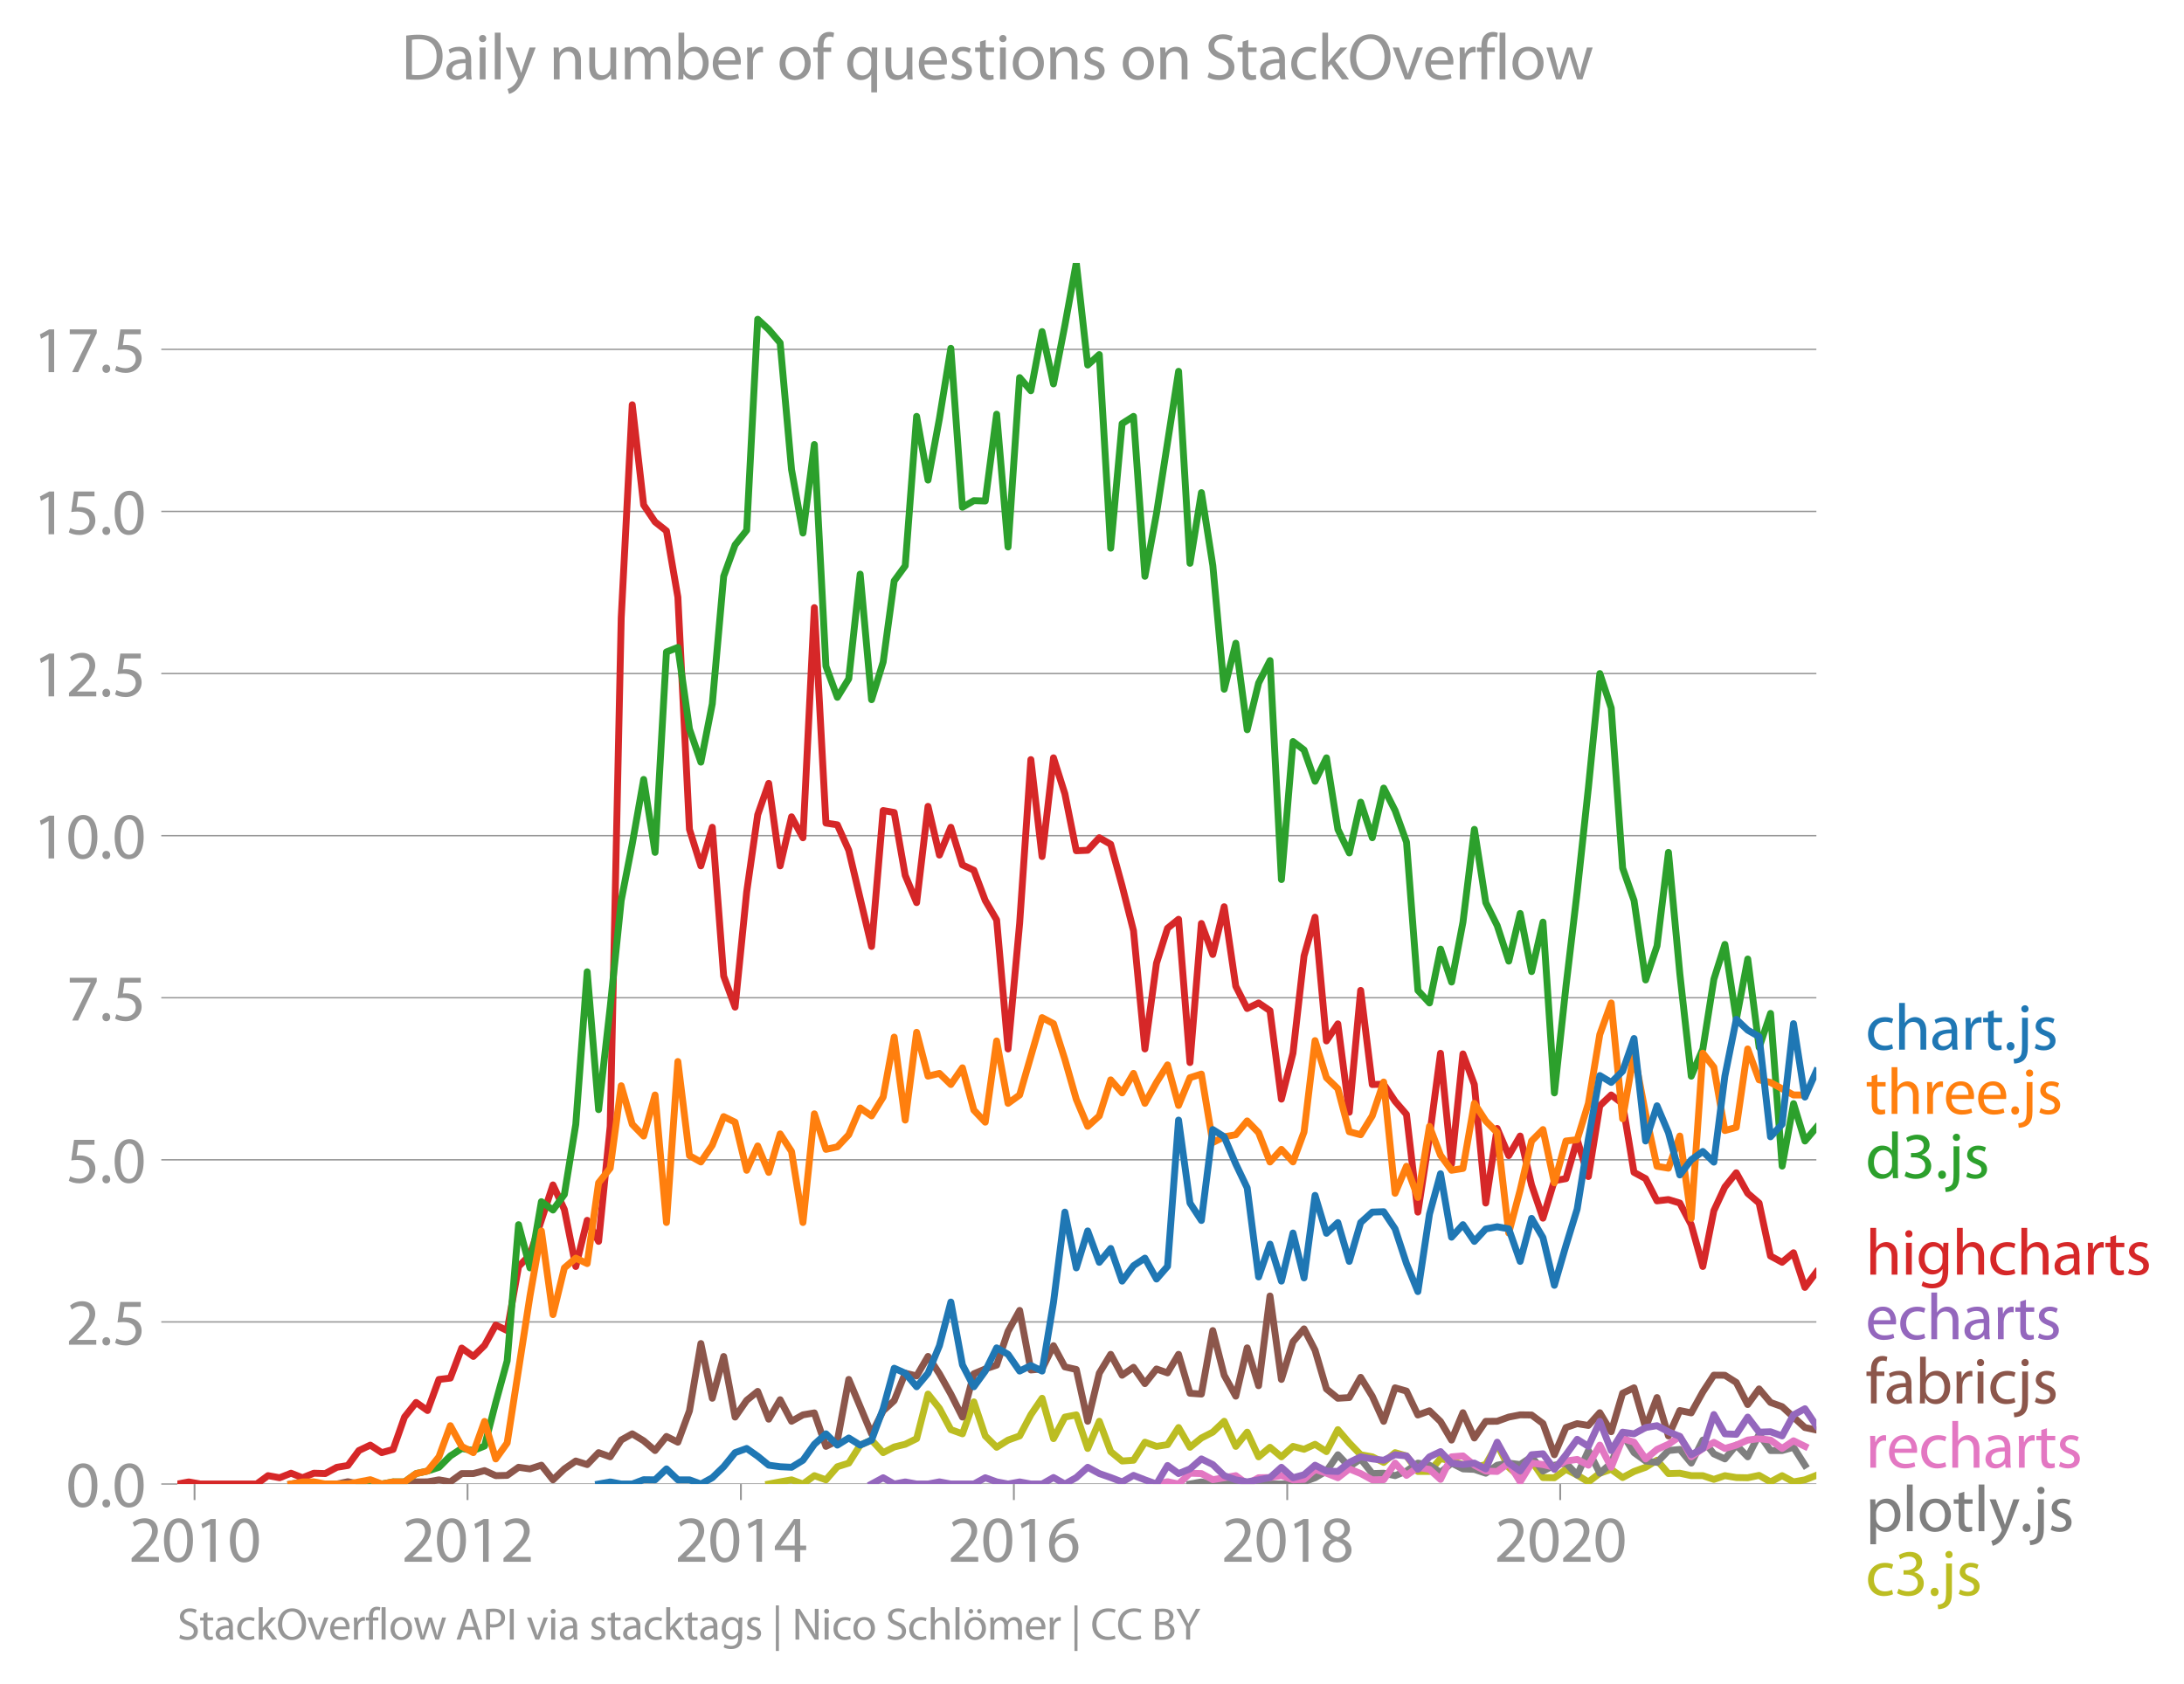 <svg height="489.243" viewBox="0 0 475.865 366.932" width="634.487" xmlns="http://www.w3.org/2000/svg" xmlns:xlink="http://www.w3.org/1999/xlink"><defs><style>*{stroke-linecap:butt;stroke-linejoin:round}</style></defs><g id="figure_1"><path d="M0 366.932h475.865V0H0z" style="fill:none" id="patch_1"/><g id="axes_1"><path d="M38.643 323.405h357.12V57.293H38.643z" style="fill:none" id="patch_2"/><g id="matplotlib.axis_1"><g id="xtick_1"><g id="line2d_1"><defs><path d="M0 0v3.5" id="m046d62ea03" style="stroke:#969696;stroke-width:.4"/></defs><use style="fill:#969696;stroke:#969696;stroke-width:.4" x="42.391" xlink:href="#m046d62ea03" y="323.405"/></g><g style="fill:#969696" transform="matrix(.14 0 0 -.14 28.028 340.345)" id="text_1"><defs><path d="M2944 0v467H1075v13l333 307c877 845 1434 1466 1434 2234 0 595-378 1209-1274 1209-480 0-890-179-1178-422l180-397c192 160 505 352 883 352 621 0 825-390 825-813-6-627-486-1164-1548-2176L288 346V0h2656z" id="MyriadPro-Regular-32" transform="scale(.016)"/><path d="M1677 4230c-845 0-1447-768-1447-2163C243 691 794-70 1606-70c922 0 1447 780 1447 2195 0 1325-499 2105-1376 2105zm-32-435c582 0 845-672 845-1696 0-1062-276-1734-852-1734-512 0-844 614-844 1696 0 1133 358 1734 851 1734z" id="MyriadPro-Regular-30" transform="scale(.016)"/><path d="M1510 0h544v4160h-480l-908-486 108-429 724 390h12V0z" id="MyriadPro-Regular-31" transform="scale(.016)"/></defs><use xlink:href="#MyriadPro-Regular-32"/><use x="51.3" xlink:href="#MyriadPro-Regular-30"/><use x="102.6" xlink:href="#MyriadPro-Regular-31"/><use x="153.9" xlink:href="#MyriadPro-Regular-30"/></g></g><g id="xtick_2"><use style="fill:#969696;stroke:#969696;stroke-width:.4" x="101.87" xlink:href="#m046d62ea03" y="323.405" id="line2d_2"/><g style="fill:#969696" transform="matrix(.14 0 0 -.14 87.507 340.345)" id="text_2"><use xlink:href="#MyriadPro-Regular-32"/><use x="51.3" xlink:href="#MyriadPro-Regular-30"/><use x="102.6" xlink:href="#MyriadPro-Regular-31"/><use x="153.9" xlink:href="#MyriadPro-Regular-32"/></g></g><g id="xtick_3"><use style="fill:#969696;stroke:#969696;stroke-width:.4" x="161.431" xlink:href="#m046d62ea03" y="323.405" id="line2d_3"/><g style="fill:#969696" transform="matrix(.14 0 0 -.14 147.068 340.345)" id="text_3"><defs><path d="M2560 0v1133h582v441h-582v2586h-608L96 1504v-371h1933V0h531zM666 1574v13l1017 1415c115 192 218 371 346 614h19c-13-218-19-435-19-653V1574H666z" id="MyriadPro-Regular-34" transform="scale(.016)"/></defs><use xlink:href="#MyriadPro-Regular-32"/><use x="51.3" xlink:href="#MyriadPro-Regular-30"/><use x="102.6" xlink:href="#MyriadPro-Regular-31"/><use x="153.9" xlink:href="#MyriadPro-Regular-34"/></g></g><g id="xtick_4"><use style="fill:#969696;stroke:#969696;stroke-width:.4" x="220.91" xlink:href="#m046d62ea03" y="323.405" id="line2d_4"/><g style="fill:#969696" transform="matrix(.14 0 0 -.14 206.547 340.345)" id="text_4"><defs><path d="M2662 4224c-102 0-243-6-409-32-525-64-986-275-1331-614-410-410-704-1056-704-1876C218 621 800-70 1690-70c864 0 1382 704 1382 1465 0 813-518 1344-1254 1344-461 0-807-217-1005-480h-19c96 685 563 1331 1446 1479 160 25 307 32 422 25v461zM1690 365c-589 0-903 505-916 1190 0 103 26 186 64 250 154 301 468 512 807 512 518 0 857-359 857-954s-326-998-806-998h-6z" id="MyriadPro-Regular-36" transform="scale(.016)"/></defs><use xlink:href="#MyriadPro-Regular-32"/><use x="51.3" xlink:href="#MyriadPro-Regular-30"/><use x="102.6" xlink:href="#MyriadPro-Regular-31"/><use x="153.9" xlink:href="#MyriadPro-Regular-36"/></g></g><g id="xtick_5"><use style="fill:#969696;stroke:#969696;stroke-width:.4" x="280.471" xlink:href="#m046d62ea03" y="323.405" id="line2d_5"/><g style="fill:#969696" transform="matrix(.14 0 0 -.14 266.108 340.345)" id="text_5"><defs><path d="M1062 2170c-512-218-825-589-825-1114C237 448 762-70 1632-70c794 0 1414 486 1414 1209 0 506-320 871-838 1075v20c512 243 685 620 685 972 0 519-403 1024-1210 1024-729 0-1286-448-1286-1107 0-358 198-717 659-934l6-19zm583-1831c-531 0-851 371-832 794 0 397 262 717 749 857 563-160 915-403 915-908 0-423-327-743-832-743zm6 3488c506 0 704-345 704-678 0-378-275-634-633-755-480 128-794 352-794 768 0 358 256 665 723 665z" id="MyriadPro-Regular-38" transform="scale(.016)"/></defs><use xlink:href="#MyriadPro-Regular-32"/><use x="51.3" xlink:href="#MyriadPro-Regular-30"/><use x="102.6" xlink:href="#MyriadPro-Regular-31"/><use x="153.9" xlink:href="#MyriadPro-Regular-38"/></g></g><g id="xtick_6"><use style="fill:#969696;stroke:#969696;stroke-width:.4" x="339.95" xlink:href="#m046d62ea03" y="323.405" id="line2d_6"/><g style="fill:#969696" transform="matrix(.14 0 0 -.14 325.587 340.345)" id="text_6"><use xlink:href="#MyriadPro-Regular-32"/><use x="51.3" xlink:href="#MyriadPro-Regular-30"/><use x="102.6" xlink:href="#MyriadPro-Regular-32"/><use x="153.9" xlink:href="#MyriadPro-Regular-30"/></g></g></g><g id="matplotlib.axis_2"><g id="ytick_1"><path clip-path="url(#p025aa5f9a6)" d="M38.643 323.405h357.12" style="fill:none;stroke:#969696;stroke-linecap:square;stroke-width:.3" id="line2d_7"/><g id="line2d_8"><defs><path d="M0 0h-3.5" id="m62a3c048a0" style="stroke:#969696;stroke-width:.3"/></defs><use style="fill:#969696;stroke:#969696;stroke-width:.3" x="38.643" xlink:href="#m62a3c048a0" y="323.405"/></g><g style="fill:#969696" transform="matrix(.14 0 0 -.14 14.382 328.375)" id="text_7"><defs><path d="M710-70c237 0 384 172 384 403 0 237-153 403-377 403S333 570 333 333c0-231 153-403 371-403h6z" id="MyriadPro-Regular-2e" transform="scale(.016)"/></defs><use xlink:href="#MyriadPro-Regular-30"/><use x="51.3" xlink:href="#MyriadPro-Regular-2e"/><use x="72" xlink:href="#MyriadPro-Regular-30"/></g></g><g id="ytick_2"><path clip-path="url(#p025aa5f9a6)" d="M38.643 288.08h357.12" style="fill:none;stroke:#969696;stroke-linecap:square;stroke-width:.3" id="line2d_9"/><use style="fill:#969696;stroke:#969696;stroke-width:.3" x="38.643" xlink:href="#m62a3c048a0" y="288.081" id="line2d_10"/><g style="fill:#969696" transform="matrix(.14 0 0 -.14 14.382 293.05)" id="text_8"><defs><path d="M2771 4160H781L512 2163c154 19 339 45 576 45 832 0 1190-384 1197-922 0-556-455-902-986-902-377 0-717 128-889 230L269 186C467 58 851-70 1306-70c902 0 1548 608 1548 1420 0 525-268 884-595 1069-256 154-576 224-896 224-153 0-243-13-339-25l160 1068h1587v474z" id="MyriadPro-Regular-35" transform="scale(.016)"/></defs><use xlink:href="#MyriadPro-Regular-32"/><use x="51.3" xlink:href="#MyriadPro-Regular-2e"/><use x="72" xlink:href="#MyriadPro-Regular-35"/></g></g><g id="ytick_3"><path clip-path="url(#p025aa5f9a6)" d="M38.643 252.756h357.12" style="fill:none;stroke:#969696;stroke-linecap:square;stroke-width:.3" id="line2d_11"/><use style="fill:#969696;stroke:#969696;stroke-width:.3" x="38.643" xlink:href="#m62a3c048a0" y="252.756" id="line2d_12"/><g style="fill:#969696" transform="matrix(.14 0 0 -.14 14.382 257.726)" id="text_9"><use xlink:href="#MyriadPro-Regular-35"/><use x="51.3" xlink:href="#MyriadPro-Regular-2e"/><use x="72" xlink:href="#MyriadPro-Regular-30"/></g></g><g id="ytick_4"><path clip-path="url(#p025aa5f9a6)" d="M38.643 217.431h357.12" style="fill:none;stroke:#969696;stroke-linecap:square;stroke-width:.3" id="line2d_13"/><use style="fill:#969696;stroke:#969696;stroke-width:.3" x="38.643" xlink:href="#m62a3c048a0" y="217.431" id="line2d_14"/><g style="fill:#969696" transform="matrix(.14 0 0 -.14 14.382 222.401)" id="text_10"><defs><path d="M365 4160v-467h2035v-13L595 0h583l1811 3789v371H365z" id="MyriadPro-Regular-37" transform="scale(.016)"/></defs><use xlink:href="#MyriadPro-Regular-37"/><use x="51.3" xlink:href="#MyriadPro-Regular-2e"/><use x="72" xlink:href="#MyriadPro-Regular-35"/></g></g><g id="ytick_5"><path clip-path="url(#p025aa5f9a6)" d="M38.643 182.107h357.12" style="fill:none;stroke:#969696;stroke-linecap:square;stroke-width:.3" id="line2d_15"/><use style="fill:#969696;stroke:#969696;stroke-width:.3" x="38.643" xlink:href="#m62a3c048a0" y="182.107" id="line2d_16"/><g style="fill:#969696" transform="matrix(.14 0 0 -.14 7.2 187.077)" id="text_11"><use xlink:href="#MyriadPro-Regular-31"/><use x="51.3" xlink:href="#MyriadPro-Regular-30"/><use x="102.6" xlink:href="#MyriadPro-Regular-2e"/><use x="123.3" xlink:href="#MyriadPro-Regular-30"/></g></g><g id="ytick_6"><path clip-path="url(#p025aa5f9a6)" d="M38.643 146.782h357.12" style="fill:none;stroke:#969696;stroke-linecap:square;stroke-width:.3" id="line2d_17"/><use style="fill:#969696;stroke:#969696;stroke-width:.3" x="38.643" xlink:href="#m62a3c048a0" y="146.782" id="line2d_18"/><g style="fill:#969696" transform="matrix(.14 0 0 -.14 7.2 151.752)" id="text_12"><use xlink:href="#MyriadPro-Regular-31"/><use x="51.3" xlink:href="#MyriadPro-Regular-32"/><use x="102.6" xlink:href="#MyriadPro-Regular-2e"/><use x="123.3" xlink:href="#MyriadPro-Regular-35"/></g></g><g id="ytick_7"><path clip-path="url(#p025aa5f9a6)" d="M38.643 111.458h357.12" style="fill:none;stroke:#969696;stroke-linecap:square;stroke-width:.3" id="line2d_19"/><use style="fill:#969696;stroke:#969696;stroke-width:.3" x="38.643" xlink:href="#m62a3c048a0" y="111.458" id="line2d_20"/><g style="fill:#969696" transform="matrix(.14 0 0 -.14 7.2 116.428)" id="text_13"><use xlink:href="#MyriadPro-Regular-31"/><use x="51.3" xlink:href="#MyriadPro-Regular-35"/><use x="102.6" xlink:href="#MyriadPro-Regular-2e"/><use x="123.3" xlink:href="#MyriadPro-Regular-30"/></g></g><g id="ytick_8"><path clip-path="url(#p025aa5f9a6)" d="M38.643 76.133h357.12" style="fill:none;stroke:#969696;stroke-linecap:square;stroke-width:.3" id="line2d_21"/><use style="fill:#969696;stroke:#969696;stroke-width:.3" x="38.643" xlink:href="#m62a3c048a0" y="76.133" id="line2d_22"/><g style="fill:#969696" transform="matrix(.14 0 0 -.14 7.2 81.103)" id="text_14"><use xlink:href="#MyriadPro-Regular-31"/><use x="51.3" xlink:href="#MyriadPro-Regular-37"/><use x="102.6" xlink:href="#MyriadPro-Regular-2e"/><use x="123.3" xlink:href="#MyriadPro-Regular-35"/></g></g></g><path clip-path="url(#p025aa5f9a6)" d="m167.5 323.405 2.486-.47 2.485-.441 2.486.911 2.485-1.823 2.525.912 2.486-2.857 2.486-.79 2.484-3.92 2.485-1.094 2.526 2.735 2.403-1.237 2.402-.586 2.487-1.23 2.485-9.71 2.485 3.115 2.485 4.634 2.526.912 2.485-6.959 2.487 7.415 2.483 2.476 2.485-1.565 2.526-.911 2.445-4.621 2.442-3.584 2.487 8.797 2.485-4.695 2.485-.486 2.485 7.324 2.526-5.926 2.485 6.61 2.487 2.05 2.483-.167 2.486-3.935 2.525.912 2.404-.375 2.402-3.728 2.487 4.3 2.485-2.02 2.485-1.277 2.485-2.37 2.526 5.47 2.485-3.1 2.487 5.379 2.483-2.082 2.485 2.082 2.526-2.28 2.404.636 2.402-1.091 2.486 1.595 2.485-4.786 2.486 2.902 2.485 2.568 2.525.456 2.486 1.215 2.486-2.127 2.484.714 2.485 3.388h2.526l2.403-2.816 2.402.537 2.487.775 2.485.593 2.485-.593 2.485-4.421 2.526 5.014 2.485 2.233 2.487-3.6 2.483 3.6 2.485.046 2.526-1.823 2.445 1.241 2.442 1.493 2.487-1.899 2.485-.835 2.485 1.777 2.485-1.322 2.526-.911 2.485-1.535 2.487 2.902 2.483-.076 2.486.532h2.525l2.404.814 2.402-.814 2.487.41 2.485.046 2.485-.517 2.485 1.428 2.526-1.367 2.485 1.352 2.487-.44 2.483-.973" style="fill:none;stroke:#bcbd22;stroke-linecap:square;stroke-width:1.5" id="line2d_23"/><path clip-path="url(#p025aa5f9a6)" d="m259.287 323.405 2.485-.456 2.485.456H281.734l2.404-.505 2.402-.862 2.486-1.459 2.485-3.555 2.486 2.613 2.485-1.701 2.525 3.19 2.486-.076 2.486.532 2.484-1.003 2.485-1.732 2.526.456 2.403 1.579 2.402-2.035 2.487 1.261 2.485.107 2.485.835 2.485-1.747 2.526-.456 2.485.32 2.487-1.687 2.483 3.1 2.485-1.277 2.526-.456 2.445 2.61 2.442-5.345 2.487 4.938 2.485-2.203 2.485-6.275 2.485 3.996 2.526 1.823 2.485.304 2.487-2.583 2.483-.243 2.486 2.978 2.525-5.014 2.404 3.012 2.402 1.09 2.487-3.008 2.485 2.553 2.485-4.908 2.485 3.54h2.526l2.485-.714 2.487 3.905" style="fill:none;stroke:#7f7f7f;stroke-linecap:square;stroke-width:1.5" id="line2d_24"/><path clip-path="url(#p025aa5f9a6)" d="m251.994 323.405 2.404-.505 2.402.505 2.487-2.355 2.485.076 2.485 1.337 2.485-.425 2.526-.456 2.485 1.823 2.487-1.367 2.483-.046 2.485-.41 2.526.912 2.404-.098 2.402-2.181 2.486.835 2.485.988 2.486-1.93 2.485 1.018 2.525 1.368 2.486-.03 2.486-3.617 2.484 2.674 2.485-1.762 2.526.456 2.403 2.18 2.402-4.915 2.487-.198 2.485 2.02 2.485 1.277 2.485.091 2.526-1.823 2.485 4.087 2.487-4.087 2.483.32 2.485.592 2.526-1.368 2.445-.345 2.442 1.257 2.487-4.376 2.485 4.832 2.485-6.245 2.485.775 2.526 3.647 2.485-2.067 2.487-1.124 2.483-1.702 2.486 4.437 2.525-1.823 2.404-1.335 2.402 1.335 2.487-.73 2.485-1.094 2.485-.319 2.485.32 2.526 1.823 2.485-1.672 2.487 1.216" style="fill:none;stroke:#e377c2;stroke-linecap:square;stroke-width:1.5" id="line2d_25"/><g style="fill:#1f77b4" transform="matrix(.14 0 0 -.14 406.477 228.748)" id="text_15"><defs><path d="M2579 538c-160-71-371-154-691-154-614 0-1075 442-1075 1158 0 647 384 1172 1094 1172 307 0 519-71 653-148l128 436c-154 76-448 160-781 160-1011 0-1664-692-1664-1645C243 570 851-70 1786-70c416 0 742 108 889 185l-96 423z" id="MyriadPro-Regular-63" transform="scale(.016)"/><path d="M467 0h563v1869c0 109 7 192 39 269 102 307 390 563 755 563 531 0 717-423 717-922V0h563v1843c0 1069-666 1325-1082 1325-211 0-409-64-576-160-172-96-313-237-403-397h-13v1933H467V0z" id="MyriadPro-Regular-68" transform="scale(.016)"/><path d="M2643 1901c0 621-230 1267-1177 1267-391 0-762-109-1018-275l128-371c218 140 518 230 806 230 634 0 704-461 704-717v-64C890 1978 224 1568 224 819c0-448 320-889 947-889 442 0 775 217 947 460h20l44-390h512c-38 211-51 474-51 742v1159zm-544-858c0-57-13-121-32-179-89-262-345-518-749-518-288 0-531 172-531 537 0 602 698 711 1312 698v-538z" id="MyriadPro-Regular-61" transform="scale(.016)"/><path d="M467 0h557v1651c0 96 13 186 26 263 76 422 358 723 755 723 77 0 134-7 192-19v531c-51 13-96 19-160 19-378 0-717-262-858-678h-25l-20 608H442c19-288 25-602 25-967V0z" id="MyriadPro-Regular-72" transform="scale(.016)"/><path d="M595 3667v-569H115v-429h480V979c0-365 58-640 218-806C947 19 1158-70 1421-70c217 0 390 38 499 83l-26 422c-83-25-172-38-326-38-314 0-422 217-422 601v1671h806v429h-806v742l-551-173z" id="MyriadPro-Regular-74" transform="scale(.016)"/><path d="M-230-1350c300 0 710 102 960 352 275 281 371 672 371 1273v2823H538V493c0-743-58-992-212-1165C192-819-32-890-288-909l58-441zM826 4320c-212 0-359-154-359-352 0-186 135-346 346-346 224 0 358 160 352 346 0 198-135 352-339 352z" id="MyriadPro-Regular-6a" transform="scale(.016)"/><path d="M250 147C467 19 781-70 1120-70c736 0 1158 390 1158 934 0 461-275 730-812 934-404 154-589 269-589 525 0 231 185 423 518 423 288 0 512-103 634-180l141 410c-173 102-448 192-762 192-666 0-1069-410-1069-909 0-371 263-678 819-877 416-153 576-300 576-569 0-256-192-461-601-461-282 0-576 115-743 224L250 147z" id="MyriadPro-Regular-73" transform="scale(.016)"/></defs><use xlink:href="#MyriadPro-Regular-63"/><use x="44.8" xlink:href="#MyriadPro-Regular-68"/><use x="100.3" xlink:href="#MyriadPro-Regular-61"/><use x="148.5" xlink:href="#MyriadPro-Regular-72"/><use x="181.2" xlink:href="#MyriadPro-Regular-74"/><use x="214.3" xlink:href="#MyriadPro-Regular-2e"/><use x="235" xlink:href="#MyriadPro-Regular-6a"/><use x="259.3" xlink:href="#MyriadPro-Regular-73"/></g><g style="fill:#ff7f0e" transform="matrix(.14 0 0 -.14 406.477 242.748)" id="text_16"><defs><path d="M2957 1446c6 58 19 148 19 263 0 569-269 1459-1280 1459-902 0-1453-736-1453-1670C243 563 813-70 1766-70c493 0 832 108 1031 198l-96 403c-211-89-455-160-858-160-563 0-1049 314-1062 1075h2176zM787 1850c45 390 295 915 864 915 634 0 787-557 781-915H787z" id="MyriadPro-Regular-65" transform="scale(.016)"/></defs><use xlink:href="#MyriadPro-Regular-74"/><use x="33.1" xlink:href="#MyriadPro-Regular-68"/><use x="88.6" xlink:href="#MyriadPro-Regular-72"/><use x="121.3" xlink:href="#MyriadPro-Regular-65"/><use x="171.4" xlink:href="#MyriadPro-Regular-65"/><use x="221.5" xlink:href="#MyriadPro-Regular-2e"/><use x="242.2" xlink:href="#MyriadPro-Regular-6a"/><use x="266.5" xlink:href="#MyriadPro-Regular-73"/></g><g style="fill:#2ca02c" transform="matrix(.14 0 0 -.14 406.477 256.748)" id="text_17"><defs><path d="M2579 4544V2694h-13c-140 250-460 474-934 474-755 0-1395-634-1389-1664C243 563 819-70 1568-70c506 0 883 262 1056 608h13l25-538h506c-19 211-26 525-26 800v3744h-563zm0-3245c0-89-6-166-25-243-103-422-448-672-826-672-608 0-915 518-915 1146 0 684 345 1196 928 1196 422 0 729-294 813-652 19-71 25-167 25-237v-538z" id="MyriadPro-Regular-64" transform="scale(.016)"/><path d="M269 211C474 77 883-70 1350-70c999 0 1517 582 1517 1248 0 582-416 966-928 1068v13c512 186 768 551 768 979 0 506-371 992-1190 992-448 0-871-160-1088-320l147-409c179 128 499 275 832 275 518 0 730-294 730-627 0-493-519-704-928-704H896v-423h314c544 0 1068-249 1075-832 6-345-218-806-941-806-390 0-762 160-922 262L269 211z" id="MyriadPro-Regular-33" transform="scale(.016)"/></defs><use xlink:href="#MyriadPro-Regular-64"/><use x="56.4" xlink:href="#MyriadPro-Regular-33"/><use x="107.7" xlink:href="#MyriadPro-Regular-2e"/><use x="128.4" xlink:href="#MyriadPro-Regular-6a"/><use x="152.7" xlink:href="#MyriadPro-Regular-73"/></g><g style="fill:#d62728" transform="matrix(.14 0 0 -.14 406.477 277.772)" id="text_18"><defs><path d="M1030 0v3098H467V0h563zM749 4320c-205 0-352-154-352-352 0-192 141-346 339-346 224 0 365 154 358 346 0 198-134 352-345 352z" id="MyriadPro-Regular-69" transform="scale(.016)"/><path d="M3110 2246c0 378 13 628 26 852h-493l-25-468h-13c-135 256-429 538-967 538-710 0-1395-595-1395-1645C243 666 794 13 1562 13c480 0 812 230 985 518h13V186c0-781-422-1082-998-1082-384 0-704 115-909 243l-141-429c250-166 659-256 1030-256 391 0 826 90 1127 372 301 268 441 704 441 1414v1798zm-556-928c0-96-13-204-45-300-122-359-435-576-781-576-608 0-915 505-915 1113 0 717 384 1171 921 1171 410 0 685-268 788-595 25-77 32-160 32-256v-557z" id="MyriadPro-Regular-67" transform="scale(.016)"/></defs><use xlink:href="#MyriadPro-Regular-68"/><use x="55.5" xlink:href="#MyriadPro-Regular-69"/><use x="78.9" xlink:href="#MyriadPro-Regular-67"/><use x="134.8" xlink:href="#MyriadPro-Regular-68"/><use x="190.3" xlink:href="#MyriadPro-Regular-63"/><use x="235.1" xlink:href="#MyriadPro-Regular-68"/><use x="290.6" xlink:href="#MyriadPro-Regular-61"/><use x="338.8" xlink:href="#MyriadPro-Regular-72"/><use x="371.5" xlink:href="#MyriadPro-Regular-74"/><use x="404.6" xlink:href="#MyriadPro-Regular-73"/></g><g style="fill:#9467bd" transform="matrix(.14 0 0 -.14 406.477 291.85)" id="text_19"><use xlink:href="#MyriadPro-Regular-65"/><use x="50.1" xlink:href="#MyriadPro-Regular-63"/><use x="94.9" xlink:href="#MyriadPro-Regular-68"/><use x="150.4" xlink:href="#MyriadPro-Regular-61"/><use x="198.6" xlink:href="#MyriadPro-Regular-72"/><use x="231.3" xlink:href="#MyriadPro-Regular-74"/><use x="264.4" xlink:href="#MyriadPro-Regular-73"/></g><g style="fill:#8c564b" transform="matrix(.14 0 0 -.14 406.477 305.835)" id="text_20"><defs><path d="M1082 0v2669h748v429h-748v166c0 474 121 896 601 896 160 0 275-32 359-70l76 435c-108 45-281 89-480 89-262 0-544-83-755-288-262-249-358-646-358-1081v-147H90v-429h435V0h557z" id="MyriadPro-Regular-66" transform="scale(.016)"/><path d="M467 800c0-275-13-589-25-800h486l26 512h19c230-410 589-582 1037-582 691 0 1388 550 1388 1657 7 941-537 1581-1305 1581-499 0-858-224-1056-570h-13v1946H467V800zm557 998c0 90 19 167 32 231 115 429 474 691 858 691 601 0 921-531 921-1152 0-710-352-1190-941-1190-409 0-736 268-844 659-13 64-26 134-26 205v556z" id="MyriadPro-Regular-62" transform="scale(.016)"/></defs><use xlink:href="#MyriadPro-Regular-66"/><use x="29.2" xlink:href="#MyriadPro-Regular-61"/><use x="77.4" xlink:href="#MyriadPro-Regular-62"/><use x="134.3" xlink:href="#MyriadPro-Regular-72"/><use x="167" xlink:href="#MyriadPro-Regular-69"/><use x="190.4" xlink:href="#MyriadPro-Regular-63"/><use x="235.2" xlink:href="#MyriadPro-Regular-6a"/><use x="259.5" xlink:href="#MyriadPro-Regular-73"/></g><g style="fill:#e377c2" transform="matrix(.14 0 0 -.14 406.477 319.85)" id="text_21"><use xlink:href="#MyriadPro-Regular-72"/><use x="32.7" xlink:href="#MyriadPro-Regular-65"/><use x="82.8" xlink:href="#MyriadPro-Regular-63"/><use x="127.6" xlink:href="#MyriadPro-Regular-68"/><use x="183.1" xlink:href="#MyriadPro-Regular-61"/><use x="231.3" xlink:href="#MyriadPro-Regular-72"/><use x="264" xlink:href="#MyriadPro-Regular-74"/><use x="297.1" xlink:href="#MyriadPro-Regular-73"/></g><g style="fill:#7f7f7f" transform="matrix(.14 0 0 -.14 406.477 333.689)" id="text_22"><defs><path d="M467-1267h557V416h13c185-307 544-486 953-486 730 0 1408 550 1408 1664 0 940-563 1574-1312 1574-505 0-870-224-1100-602h-13l-26 532H442c12-295 25-615 25-1012v-3353zm557 3059c0 77 19 160 38 230 109 423 468 698 852 698 595 0 921-531 921-1152 0-710-345-1197-941-1197-403 0-742 269-844 659-13 71-26 148-26 231v531z" id="MyriadPro-Regular-70" transform="scale(.016)"/><path d="M467 0h563v4544H467V0z" id="MyriadPro-Regular-6c" transform="scale(.016)"/><path d="M1779 3168c-857 0-1536-608-1536-1645C243 544 890-70 1728-70c749 0 1542 499 1542 1644 0 948-601 1594-1491 1594zm-13-422c666 0 928-666 928-1191 0-697-403-1203-940-1203-551 0-941 512-941 1190 0 589 288 1204 953 1204z" id="MyriadPro-Regular-6f" transform="scale(.016)"/><path d="M58 3098 1203 243c26-70 39-115 39-147s-20-77-45-134c-128-288-320-506-474-628-166-140-352-230-493-275l141-473c141 25 416 121 691 364 384 333 660 877 1063 1940l845 2208h-596l-614-1818c-77-224-141-461-198-646h-13c-51 185-128 428-199 633L672 3098H58z" id="MyriadPro-Regular-79" transform="scale(.016)"/></defs><use xlink:href="#MyriadPro-Regular-70"/><use x="56.9" xlink:href="#MyriadPro-Regular-6c"/><use x="80.5" xlink:href="#MyriadPro-Regular-6f"/><use x="135.4" xlink:href="#MyriadPro-Regular-74"/><use x="168.5" xlink:href="#MyriadPro-Regular-6c"/><use x="192.1" xlink:href="#MyriadPro-Regular-79"/><use x="239.2" xlink:href="#MyriadPro-Regular-2e"/><use x="259.9" xlink:href="#MyriadPro-Regular-6a"/><use x="284.2" xlink:href="#MyriadPro-Regular-73"/></g><g style="fill:#bcbd22" transform="matrix(.14 0 0 -.14 406.477 347.668)" id="text_23"><use xlink:href="#MyriadPro-Regular-63"/><use x="44.8" xlink:href="#MyriadPro-Regular-33"/><use x="96.1" xlink:href="#MyriadPro-Regular-2e"/><use x="116.8" xlink:href="#MyriadPro-Regular-6a"/><use x="141.1" xlink:href="#MyriadPro-Regular-73"/></g><g style="fill:#969696" transform="matrix(.097 0 0 -.097 38.643 357.303)" id="text_24"><defs><path d="M269 211C499 58 954-70 1370-70c1017 0 1510 582 1510 1248 0 633-371 985-1101 1267-595 230-857 429-857 832 0 294 224 646 812 646 391 0 679-128 820-205l153 455c-192 109-512 211-953 211-839 0-1396-499-1396-1171 0-608 436-973 1140-1223 582-224 812-454 812-857 0-435-332-736-902-736-384 0-749 128-998 281L269 211z" id="MyriadPro-Regular-53" transform="scale(.016)"/><path d="M1024 4544H467V0h557v1165l288 320L2381 0h685L1702 1824l1197 1274h-678l-909-1069c-90-109-198-243-275-352h-13v2867z" id="MyriadPro-Regular-6b" transform="scale(.016)"/><path d="M2234 4384c-1152 0-2004-896-2004-2266C230 813 1030-70 2170-70c1100 0 2003 787 2003 2272 0 1280-762 2182-1939 2182zm-26-454c928 0 1376-896 1376-1754 0-979-499-1792-1382-1792-877 0-1376 826-1376 1747 0 947 460 1799 1382 1799z" id="MyriadPro-Regular-4f" transform="scale(.016)"/><path d="M83 3098 1261 0h537l1216 3098h-588l-602-1741c-102-282-192-538-262-794h-20c-64 256-147 512-249 794L685 3098H83z" id="MyriadPro-Regular-76" transform="scale(.016)"/><path d="M115 3098 1050 0h512l499 1472c109 333 205 653 281 1024h13c77-365 167-672 275-1018L3104 0h512l998 3098h-556l-442-1556c-102-364-186-691-237-1004h-19c-70 313-160 640-275 1011l-480 1549h-474l-505-1575c-103-339-205-672-276-985h-19c-57 320-141 640-230 985L691 3098H115z" id="MyriadPro-Regular-77" transform="scale(.016)"/><path d="M2714 1357 3174 0h596L2298 4314h-672L160 0h576l448 1357h1530zm-1415 435 423 1248c83 262 153 525 217 781h13c64-250 128-506 224-787l422-1242H1299z" id="MyriadPro-Regular-41" transform="scale(.016)"/><path d="M486 0h557v1728c128-32 282-38 448-38 544 0 1024 160 1319 473 217 224 332 531 332 922 0 384-140 697-377 902-256 231-659 359-1210 359-448 0-800-39-1069-84V0zm557 3859c96 26 282 45 525 45 614 0 1018-275 1018-845 0-595-410-921-1082-921-186 0-339 12-461 44v1677z" id="MyriadPro-Regular-50" transform="scale(.016)"/><path d="M486 4314V0h557v4314H486z" id="MyriadPro-Regular-49" transform="scale(.016)"/><path d="M550 4800v-6400h429v6400H550z" id="MyriadPro-Regular-7c" transform="scale(.016)"/><path d="M1011 0v1843c0 717-13 1235-45 1779l20 7c217-467 505-960 806-1440L3162 0h563v4314h-525V2509c0-672 13-1197 64-1773l-13-6c-205 441-454 896-774 1401L1094 4314H486V0h525z" id="MyriadPro-Regular-4e" transform="scale(.016)"/><path d="M1165 3648c185 0 313 154 313 326 0 186-134 327-313 327s-327-147-327-327c0-172 135-326 320-326h7zm1184 0c185 0 313 154 313 326 0 186-134 327-313 327s-320-147-320-327c0-172 128-326 313-326h7zm-570-480c-857 0-1536-608-1536-1645C243 544 890-70 1728-70c749 0 1542 499 1542 1644 0 948-601 1594-1491 1594zm-13-422c666 0 928-666 928-1191 0-697-403-1203-940-1203-551 0-941 512-941 1190 0 589 288 1204 953 1204z" id="MyriadPro-Regular-f6" transform="scale(.016)"/><path d="M467 0h551v1869c0 96 12 192 44 275 90 282 346 563 698 563 429 0 646-358 646-851V0h551v1914c0 102 19 204 45 281 96 275 345 512 665 512 455 0 672-358 672-953V0h551v1824c0 1075-608 1344-1018 1344-294 0-499-77-685-218-128-96-249-230-345-403h-13c-135 365-455 621-877 621-512 0-800-275-973-570h-19l-26 500H442c19-256 25-519 25-839V0z" id="MyriadPro-Regular-6d" transform="scale(.016)"/><path d="M3386 582c-224-108-570-179-909-179-1050 0-1658 679-1658 1735 0 1132 672 1779 1683 1779 359 0 660-77 871-179l134 454c-147 77-486 192-1024 192-1337 0-2253-915-2253-2266C230 704 1146-70 2362-70c524 0 934 108 1139 211l-115 441z" id="MyriadPro-Regular-43" transform="scale(.016)"/><path d="M486 13c186-26 480-51 864-51 704 0 1191 128 1492 403 217 211 364 493 364 864 0 640-480 979-889 1081v13c454 167 729 531 729 947 0 340-134 596-358 762-269 218-627 314-1184 314-390 0-774-39-1018-90V13zm557 3865c90 20 237 39 493 39 563 0 947-199 947-704 0-416-345-723-934-723h-506v1388zm0-1811h461c608 0 1114-243 1114-832 0-627-532-838-1108-838-198 0-358 6-467 25v1645z" id="MyriadPro-Regular-42" transform="scale(.016)"/><path d="M2010 0v1837l1446 2477h-634l-620-1191c-167-326-314-608-436-889h-12c-135 300-263 563-429 889L717 4314H83l1363-2484V0h564z" id="MyriadPro-Regular-59" transform="scale(.016)"/></defs><use xlink:href="#MyriadPro-Regular-53"/><use x="49.3" xlink:href="#MyriadPro-Regular-74"/><use x="82.4" xlink:href="#MyriadPro-Regular-61"/><use x="130.6" xlink:href="#MyriadPro-Regular-63"/><use x="175.4" xlink:href="#MyriadPro-Regular-6b"/><use x="222.3" xlink:href="#MyriadPro-Regular-4f"/><use x="291.2" xlink:href="#MyriadPro-Regular-76"/><use x="339.3" xlink:href="#MyriadPro-Regular-65"/><use x="389.4" xlink:href="#MyriadPro-Regular-72"/><use x="422.1" xlink:href="#MyriadPro-Regular-66"/><use x="451.3" xlink:href="#MyriadPro-Regular-6c"/><use x="474.9" xlink:href="#MyriadPro-Regular-6f"/><use x="529.8" xlink:href="#MyriadPro-Regular-77"/><use x="603.4" xlink:href="#MyriadPro-Regular-20"/><use x="624.6" xlink:href="#MyriadPro-Regular-41"/><use x="685.8" xlink:href="#MyriadPro-Regular-50"/><use x="739" xlink:href="#MyriadPro-Regular-49"/><use x="762.9" xlink:href="#MyriadPro-Regular-20"/><use x="784.1" xlink:href="#MyriadPro-Regular-76"/><use x="832.2" xlink:href="#MyriadPro-Regular-69"/><use x="855.6" xlink:href="#MyriadPro-Regular-61"/><use x="903.8" xlink:href="#MyriadPro-Regular-20"/><use x="925" xlink:href="#MyriadPro-Regular-73"/><use x="964.6" xlink:href="#MyriadPro-Regular-74"/><use x="997.7" xlink:href="#MyriadPro-Regular-61"/><use x="1045.9" xlink:href="#MyriadPro-Regular-63"/><use x="1090.7" xlink:href="#MyriadPro-Regular-6b"/><use x="1137.6" xlink:href="#MyriadPro-Regular-74"/><use x="1170.7" xlink:href="#MyriadPro-Regular-61"/><use x="1218.9" xlink:href="#MyriadPro-Regular-67"/><use x="1274.8" xlink:href="#MyriadPro-Regular-73"/><use x="1314.4" xlink:href="#MyriadPro-Regular-20"/><use x="1335.6" xlink:href="#MyriadPro-Regular-7c"/><use x="1359.5" xlink:href="#MyriadPro-Regular-20"/><use x="1380.7" xlink:href="#MyriadPro-Regular-4e"/><use x="1446.5" xlink:href="#MyriadPro-Regular-69"/><use x="1469.9" xlink:href="#MyriadPro-Regular-63"/><use x="1514.7" xlink:href="#MyriadPro-Regular-6f"/><use x="1569.6" xlink:href="#MyriadPro-Regular-20"/><use x="1590.8" xlink:href="#MyriadPro-Regular-53"/><use x="1640.1" xlink:href="#MyriadPro-Regular-63"/><use x="1684.9" xlink:href="#MyriadPro-Regular-68"/><use x="1740.4" xlink:href="#MyriadPro-Regular-6c"/><use x="1764" xlink:href="#MyriadPro-Regular-f6"/><use x="1818.9" xlink:href="#MyriadPro-Regular-6d"/><use x="1902.3" xlink:href="#MyriadPro-Regular-65"/><use x="1952.4" xlink:href="#MyriadPro-Regular-72"/><use x="1985.1" xlink:href="#MyriadPro-Regular-20"/><use x="2006.3" xlink:href="#MyriadPro-Regular-7c"/><use x="2030.2" xlink:href="#MyriadPro-Regular-20"/><use x="2051.4" xlink:href="#MyriadPro-Regular-43"/><use x="2109.4" xlink:href="#MyriadPro-Regular-43"/><use x="2167.4" xlink:href="#MyriadPro-Regular-20"/><use x="2188.6" xlink:href="#MyriadPro-Regular-42"/><use x="2242.8" xlink:href="#MyriadPro-Regular-59"/></g><g style="fill:#969696" transform="matrix(.14 0 0 -.14 87.417 17.293)" id="text_25"><defs><path d="M486 13c282-32 615-51 1012-51 838 0 1504 217 1907 620 403 397 621 973 621 1677 0 698-224 1197-608 1549-378 352-948 538-1748 538-441 0-844-39-1184-90V13zm557 3833c147 32 365 58 653 58 1178 0 1754-646 1747-1664 0-1165-646-1830-1837-1830-217 0-422 6-563 32v3404z" id="MyriadPro-Regular-44" transform="scale(.016)"/><path d="M467 0h563v1862c0 96 13 192 39 263 96 313 384 576 755 576 531 0 717-416 717-915V0h563v1850c0 1062-666 1318-1094 1318-512 0-871-288-1024-582h-13l-32 512H442c19-256 25-519 25-839V0z" id="MyriadPro-Regular-6e" transform="scale(.016)"/><path d="M3059 3098h-563V1197c0-103-19-205-51-288-103-250-365-512-743-512-512 0-691 397-691 985v1716H448V1286C448 198 1030-70 1517-70c550 0 877 326 1024 576h13l32-506h499c-19 243-26 525-26 845v2253z" id="MyriadPro-Regular-75" transform="scale(.016)"/><path d="M2579-1267h563v3513c0 320 7 589 20 852h-532l-19-468h-13c-153 301-473 538-953 538-653 0-1402-512-1402-1670C243 557 832-70 1555-70c499 0 845 243 1011 550h13v-1747zm0 2528c0-83-19-192-45-269-128-390-441-614-806-614-621 0-915 537-915 1152 0 697 352 1190 934 1190 423 0 723-294 807-640 19-70 25-160 25-237v-582z" id="MyriadPro-Regular-71" transform="scale(.016)"/></defs><use xlink:href="#MyriadPro-Regular-44"/><use x="66.6" xlink:href="#MyriadPro-Regular-61"/><use x="114.8" xlink:href="#MyriadPro-Regular-69"/><use x="138.2" xlink:href="#MyriadPro-Regular-6c"/><use x="161.8" xlink:href="#MyriadPro-Regular-79"/><use x="208.9" xlink:href="#MyriadPro-Regular-20"/><use x="230.1" xlink:href="#MyriadPro-Regular-6e"/><use x="285.6" xlink:href="#MyriadPro-Regular-75"/><use x="340.7" xlink:href="#MyriadPro-Regular-6d"/><use x="424.1" xlink:href="#MyriadPro-Regular-62"/><use x="481" xlink:href="#MyriadPro-Regular-65"/><use x="531.1" xlink:href="#MyriadPro-Regular-72"/><use x="563.8" xlink:href="#MyriadPro-Regular-20"/><use x="585" xlink:href="#MyriadPro-Regular-6f"/><use x="639.9" xlink:href="#MyriadPro-Regular-66"/><use x="669.1" xlink:href="#MyriadPro-Regular-20"/><use x="690.3" xlink:href="#MyriadPro-Regular-71"/><use x="746.6" xlink:href="#MyriadPro-Regular-75"/><use x="801.7" xlink:href="#MyriadPro-Regular-65"/><use x="851.8" xlink:href="#MyriadPro-Regular-73"/><use x="891.4" xlink:href="#MyriadPro-Regular-74"/><use x="924.5" xlink:href="#MyriadPro-Regular-69"/><use x="947.9" xlink:href="#MyriadPro-Regular-6f"/><use x="1002.8" xlink:href="#MyriadPro-Regular-6e"/><use x="1058.3" xlink:href="#MyriadPro-Regular-73"/><use x="1097.9" xlink:href="#MyriadPro-Regular-20"/><use x="1119.1" xlink:href="#MyriadPro-Regular-6f"/><use x="1174" xlink:href="#MyriadPro-Regular-6e"/><use x="1229.5" xlink:href="#MyriadPro-Regular-20"/><use x="1250.7" xlink:href="#MyriadPro-Regular-53"/><use x="1300" xlink:href="#MyriadPro-Regular-74"/><use x="1333.1" xlink:href="#MyriadPro-Regular-61"/><use x="1381.3" xlink:href="#MyriadPro-Regular-63"/><use x="1426.1" xlink:href="#MyriadPro-Regular-6b"/><use x="1473" xlink:href="#MyriadPro-Regular-4f"/><use x="1541.9" xlink:href="#MyriadPro-Regular-76"/><use x="1590" xlink:href="#MyriadPro-Regular-65"/><use x="1640.1" xlink:href="#MyriadPro-Regular-72"/><use x="1672.8" xlink:href="#MyriadPro-Regular-66"/><use x="1702" xlink:href="#MyriadPro-Regular-6c"/><use x="1725.6" xlink:href="#MyriadPro-Regular-6f"/><use x="1780.5" xlink:href="#MyriadPro-Regular-77"/></g><path clip-path="url(#p025aa5f9a6)" d="m63.413 323.405 2.486-.456 2.484.456h5.01l2.404-.505 2.402.505h7.457l2.485-.456 5.011-.015 2.487-.44 2.483.44 2.485-1.808h2.526l2.445-.644 2.442 1.1 2.487-.06 2.485-1.763 2.485.35 2.485-.806 2.526 3.19 2.485-2.385 2.487-1.717 2.483.775 2.486-2.598 2.525.912 2.404-3.663 2.402-1.351 2.487 1.52 2.485 2.126 2.485-3.069 2.485 1.246 2.526-6.837 2.485-14.662 2.487 11.927 2.483-9.1 2.485 13.202 2.526-3.646 2.404-1.953 2.402 6.055 2.486-4.239 2.485 4.695 2.486-1.398 2.485-.425 2.525 7.293 2.486-1.216 2.486-13.37 4.969 11.85 2.526-5.013 2.403-2.214 2.402-5.99 2.487.607 2.485-4.254 2.485 3.783 2.485 4.422 2.526 5.013 2.485-9.435 2.487-1.048 2.483-.836 2.485-7.368 2.526-4.558 2.445 12.982 2.442-.22 2.487-5.075 2.485 4.62 2.485.561 2.485 11.29 2.526-10.484 2.485-4.103 2.487 4.558 2.483-1.732 2.486 3.556 2.525-3.19 2.404.846 2.402-4.038 2.487 8.478 2.485.183 2.485-13.841 2.485 9.738 2.526 4.558 2.485-10.529 2.487 8.25 2.483-19.553 2.485 18.186 2.526-8.204 2.404-2.817 2.402 4.64 2.486 8.447 2.485 2.036 2.486-.152 2.485-4.406 2.525 4.102 2.486 5.485 2.486-7.308 2.484.714 2.485 5.212 2.526-.912 2.403 2.328 2.402 4.053 2.487-5.97 2.485 5.514 2.485-3.63 2.485-.016 2.526-.912 2.485-.486 2.487.03 2.483 1.854 2.485 6.807 2.526-5.926 2.445-.848 2.442.393 2.487-2.78 2.485 4.147 2.485-8.387 2.485-1.185 2.526 8.66 2.485-6.533 2.487 8.357 2.483-5.53 2.486.516 2.525-4.558 2.404-3.663 2.402.016 2.487 1.565 2.485 4.817 2.485-3.404 2.485 2.948 2.526.911 4.972 4.558 2.483.532h0" style="fill:none;stroke:#8c564b;stroke-linecap:square;stroke-width:1.5" id="line2d_26"/><path clip-path="url(#p025aa5f9a6)" d="m189.908 323.405 2.526-1.367 2.403 1.367 2.402-.456 2.487.456h2.485l2.485-.47 2.485.47H212.192l2.487-1.367 2.483.896 2.485.471 2.526-.456 2.445.456h2.442l2.487-1.413 2.485 1.413 2.485-1.413 2.485-2.233 2.526 1.367 2.485.866 2.487.957 2.483-1.428 2.486.973 2.525.911 2.404-4.037 2.402 1.758 2.487-1.018 2.485-2.172 2.485 1.23 2.485 2.416 2.526.912 2.485.44 2.487-.44 2.483-.502 2.485-2.233 2.526 2.279 2.404-.651 2.402-2.084 2.486 1.276 2.485.091 2.486-1.975 2.485-1.215 2.525.456 2.486.288 2.486-1.2 2.484.258 2.485 2.933 2.526-2.735 2.403-1.14 2.402 2.507 2.487.32 2.485-.32 2.485 1.261 2.485-5.819 2.526 4.558 2.485 1.732 2.487-3.555 2.483-.213 2.485 3.404 2.526-3.191 2.445-3.364 2.442 1.54 2.487-5.454 2.485 6.366 2.485-4.01 2.485.364 2.526-1.368 2.485-.41 2.487 1.322 2.483 1.033 2.486 3.98 2.525-1.366 2.404-7.391 2.402 4.2 2.487.106 2.485-3.753 2.485 3.282 2.485-.09 2.526.91 2.485-4.588 2.487-1.337 2.483 3.692" style="fill:none;stroke:#9467bd;stroke-linecap:square;stroke-width:1.5" id="line2d_27"/><path clip-path="url(#p025aa5f9a6)" d="m38.643 323.405 2.485-.456 2.526.456h12.263l2.485-1.823 2.525.456 2.486-.988 2.486.988 2.484-.988 2.485.076 2.526-1.367 2.403-.391 2.402-3.256 2.487-1.185 2.485 1.641 2.485-.699 2.485-7.05 2.526-3.19 2.485 1.762 2.487-6.776 2.483-.289 2.485-6.548 2.526 1.823 2.445-2.404 2.442-4.433 2.487 1.2 2.485-13.962 2.485-2.522 5.011-15.254 2.485 5.363 2.487 12.413 2.483-10.058 2.486 4.588 2.525-25.069 2.404-110.792 2.402-46.46 2.487 21.834 2.485 3.692 2.485 1.96 2.485 14.448 2.526 50.594 2.485 7.962 2.487-8.417 2.483 32.437 2.485 6.761 2.526-25.069 2.404-16.848 2.402-6.853 2.486 17.989 2.485-10.696 2.486 4.573 2.485-50.154 2.525 46.948 2.486.38 2.486 5.545 4.969 20.967 2.526-29.627 2.403.423 2.402 13.707 2.487 5.94 2.485-20.981 2.485 10.62 2.485-6.062 2.526 8.204 2.485 1.155 2.487 6.594 2.483 4.239 2.485 28.122 2.526-27.348 2.445-35.71 2.442 21.125 2.487-21.514 2.485 7.84 2.485 12.413 2.485-.107 2.526-2.734 2.485 1.428 2.487 9.055 2.483 9.784 2.486 25.768 2.525-18.687 2.404-7.619 2.402-1.953 2.487 31.222 2.485-30.31 2.485 6.76 2.485-10.407 2.526 17.32 2.485 4.862 2.487-1.215 2.483 1.686 2.485 19.28 2.526-10.027 2.404-21.162 2.402-8.465 2.486 26.968 2.485-3.722 2.486 19.265 2.485-26.558 2.525 20.511 2.486-.076 2.486 3.722 2.484 2.872 2.485 21.286 2.526-16.409 2.403-18.2 2.402 24.126 2.487-23.99 2.485 6.67 2.485 25.828 2.485-16.257 2.526 5.925 2.485-4.269 2.487 10.65 2.483 7.248 2.485-8.16 2.526-.455 2.445-8.487 2.442 8.031 2.487-15.42 2.485-2.356 2.485 1.884 2.485 14.98 2.526 1.368 2.485 4.847 2.487-.289 2.483.76 2.486 4.71 2.525 9.116 2.404-12.144 2.402-5.177 2.487-3.1 2.485 4.468 2.485 2.127 2.485 11.547 2.526 1.367 2.485-2.081 2.487 7.55 2.483-3.311h0" style="fill:none;stroke:#d62728;stroke-linecap:square;stroke-width:1.5" id="line2d_28"/><path clip-path="url(#p025aa5f9a6)" d="m78.2 323.405 2.486-.47 2.485.47 2.485-.47 2.485.014 2.526-1.823 2.485-.547 2.487-.82 2.483-2.477 2.485-1.625 2.526.455 2.445-.99 2.442-9.493 2.487-9.07 2.485-29.673 2.485 9.42 2.485-14.434 2.526 1.823 2.485-3.403 2.487-15.285 2.483-33.228 2.486 30.038 2.525-22.335 2.404-23.245 2.402-12.307 2.487-14.07 2.485 15.893 2.485-43.68 2.485-.988 2.526 17.776 2.485 7.232 2.487-12.702 2.483-27.804 2.485-6.837 2.526-3.19 2.404-45.987 2.402 2.23 2.486 2.917 2.485 27.621 2.486 13.826 2.485-19.295 2.525 48.315 2.486 6.776 2.486-4.041 2.484-22.806 2.485 27.364 2.526-8.205 2.403-17.678 2.402-3.289 2.487-32.574 2.485 13.886 2.485-13.415 2.485-15.3 2.526 34.64 2.485-1.442 2.487.076 2.483-18.916 2.485 28.943 2.526-36.92 2.445 2.86 2.442-12.887 2.487 11.41 2.485-12.778 2.485-13.598 2.485 22.258 2.526-2.279 2.485 42.192 2.487-27.15 2.483-1.58 2.486 34.853 2.525-13.674L256.8 80.92l2.487 41.842 2.485-15.406 2.485 15.877 2.485 26.969 2.526-10.028 2.485 18.855 2.487-10.195 2.483-4.877 2.485 47.723 2.526-30.083 2.404 1.84 2.402 6.82 2.486-5.105 2.485 15.588 2.486 5.136 2.485-11.061 2.525 7.749 2.486-10.818 2.486 4.892 2.484 6.883 2.485 32.316 2.526 2.735 2.403-11.737 2.402 7.179 2.487-13.066 2.485-20.208 2.485 15.969 2.485 4.998 2.526 7.749 2.485-10.392 2.487 12.67 2.483-10.786 2.485 37.223 2.526-23.246 2.445-20.636 2.442-22.665 2.487-24.84 2.485 7.52 2.485 34.869 2.485 7.065 2.526 17.32 2.485-7.43 2.487-20.374 2.483 26.497 2.486 22.274 2.525-5.926 2.404-15.204 2.402-7.586 2.487 16.333L380.812 209l2.485 19.265 2.485-7.414 2.526 33.273 2.485-13.613 2.487 8.144 2.483-2.963h0" style="fill:none;stroke:#2ca02c;stroke-linecap:square;stroke-width:1.5" id="line2d_29"/><path clip-path="url(#p025aa5f9a6)" d="m63.413 323.405 2.486-.456 2.484-.015 2.485.471h4.93l4.888-.942 2.485.942 2.485-.47 2.485.014 2.526-1.823 2.485-.547 2.487-3.1 2.483-6.79 2.485 4.512 2.526 1.367 2.445-6.805 2.442 8.173 2.487-3.48 4.97-32.027 2.485-14.176 2.526 18.232 2.485-10.18 2.487-2.126 2.483 1.185 2.486-17.594 2.525-3.19 2.404-17.972 2.402 8.4 2.487 2.567 2.485-8.949 2.485 27.789 2.485-35.082 2.526 20.511 2.485 1.383 2.487-3.662 2.483-6.229 2.485 1.215 2.526 10.484 2.404-5.307 2.402 5.763 2.486-8.387 2.485 3.829 2.486 15.482 2.485-23.687 2.525 7.749 2.486-.547 2.486-2.644 2.484-5.834 2.485 1.732 2.526-4.102 2.403-13.072 2.402 18.086 2.487-19.129 2.485 9.557 2.485-.608 2.485 2.431 2.526-3.646 2.485 9.222 2.487 2.628 2.483-17.7 2.485 13.598 2.526-1.823 4.887-16.865 2.487 1.322 2.485 7.794 2.485 8.691 2.485 5.895 2.526-2.279 2.485-7.855 2.487 2.841 2.483-4.254 2.486 6.533 2.525-4.558 2.404-3.825 2.402 8.84 2.487-6.048 2.485-.79 2.485 14.92 2.485-1.246 2.526-.456 2.485-3.008 2.487 2.553 2.483 6.396 2.485-2.75 2.526 2.735 2.404-6.512 2.402-19.925 2.486 8.083 2.485 2.4 2.486 9.375 2.485.653 2.525-4.102 2.486-7.384 2.486 24.249 2.484-5.88 2.485 6.791 2.526-15.497 2.403 6.284 2.402 3.288 2.487-.395 2.485-14.19 2.485 3.828 2.485 2.553 2.526 21.878 2.485-9.36 2.487-10.695 2.483-2.492 2.485 11.608 2.526-9.116 2.445-.283 2.442-7.922 2.487-15.01 2.485-6.868 2.485 25.236 2.485-14.297 2.526 13.218 2.485 11.44 2.487.411 2.483-7.004 2.486 17.943 2.525-36.008 2.404 3.06 2.402 13.805 2.487-.684 2.485-17.093 2.485 6.731 2.485.562 5.01 2.735h2.488" style="fill:none;stroke:#ff7f0e;stroke-linecap:square;stroke-width:1.5" id="line2d_30"/><path clip-path="url(#p025aa5f9a6)" d="m130.429 323.405 2.525-.456 2.404.456h2.402l2.487-.942 2.485.03 2.485-2.385 2.485 2.386h2.526l2.485.911 2.487-1.367 2.483-2.4 2.485-3.07 2.526-.911 2.404 1.692 2.402 1.954 2.486.334 2.485.122 2.486-1.535 2.485-3.48 2.525-2.278 2.486 2.461 2.486-1.55 2.484 1.55 2.485-1.094 2.526-6.837 2.403-8.823 2.402 1.075 2.487 2.962 2.485-2.962 2.485-5.987 2.485-9.51 2.526 13.673 2.485 4.786 2.487-3.418 2.483-5.06 2.485 1.413 2.526 3.647 2.445-1.21 2.442 1.21 2.487-14.95 2.485-19.691 2.485 12.155 2.485-8.053 2.526 6.837 2.485-3.023 2.487 7.125 2.483-3.357 2.486-1.656 2.525 4.558 2.404-2.768 2.402-31.873 2.487 18.08 2.485 3.798 2.485-19.812 2.485 1.58 2.526 5.926 2.485 5.21 2.487 19.403 2.483-7.156 2.485 8.067 2.526-10.483 2.404 9.783 2.402-17.987 2.486 8.265 2.485-2.34 2.486 8.463 2.485-8.463 2.525-2.279 2.486-.091 2.486 3.737 2.484 7.567 2.485 6.107 2.526-16.864 2.403-8.823 2.402 13.837 2.487-2.735 2.485 3.646 2.485-2.704 2.485-.486 2.526.455 2.485 7.096 2.487-9.375 2.483 4.194 2.485 10.392 2.526-8.66 2.445-7.969 2.442-15.277 2.487-13.81 2.485 1.503 2.485-2.446 2.485-7.126 2.526 22.335 2.485-7.673 2.487 5.85 2.483 9.222 2.486-3.297 2.525-1.823 2.404 2.328 2.402-18.737 2.487-12.383 2.485 2.355 2.485 1.413 2.485 21.833 2.526-2.735 2.485-21.924 2.487 15.999 2.483-5.637" style="fill:none;stroke:#1f77b4;stroke-linecap:square;stroke-width:1.5" id="line2d_31"/></g></g><defs><clipPath id="p025aa5f9a6"><path d="M38.643 57.293h357.12v266.112H38.643z"/></clipPath></defs></svg>